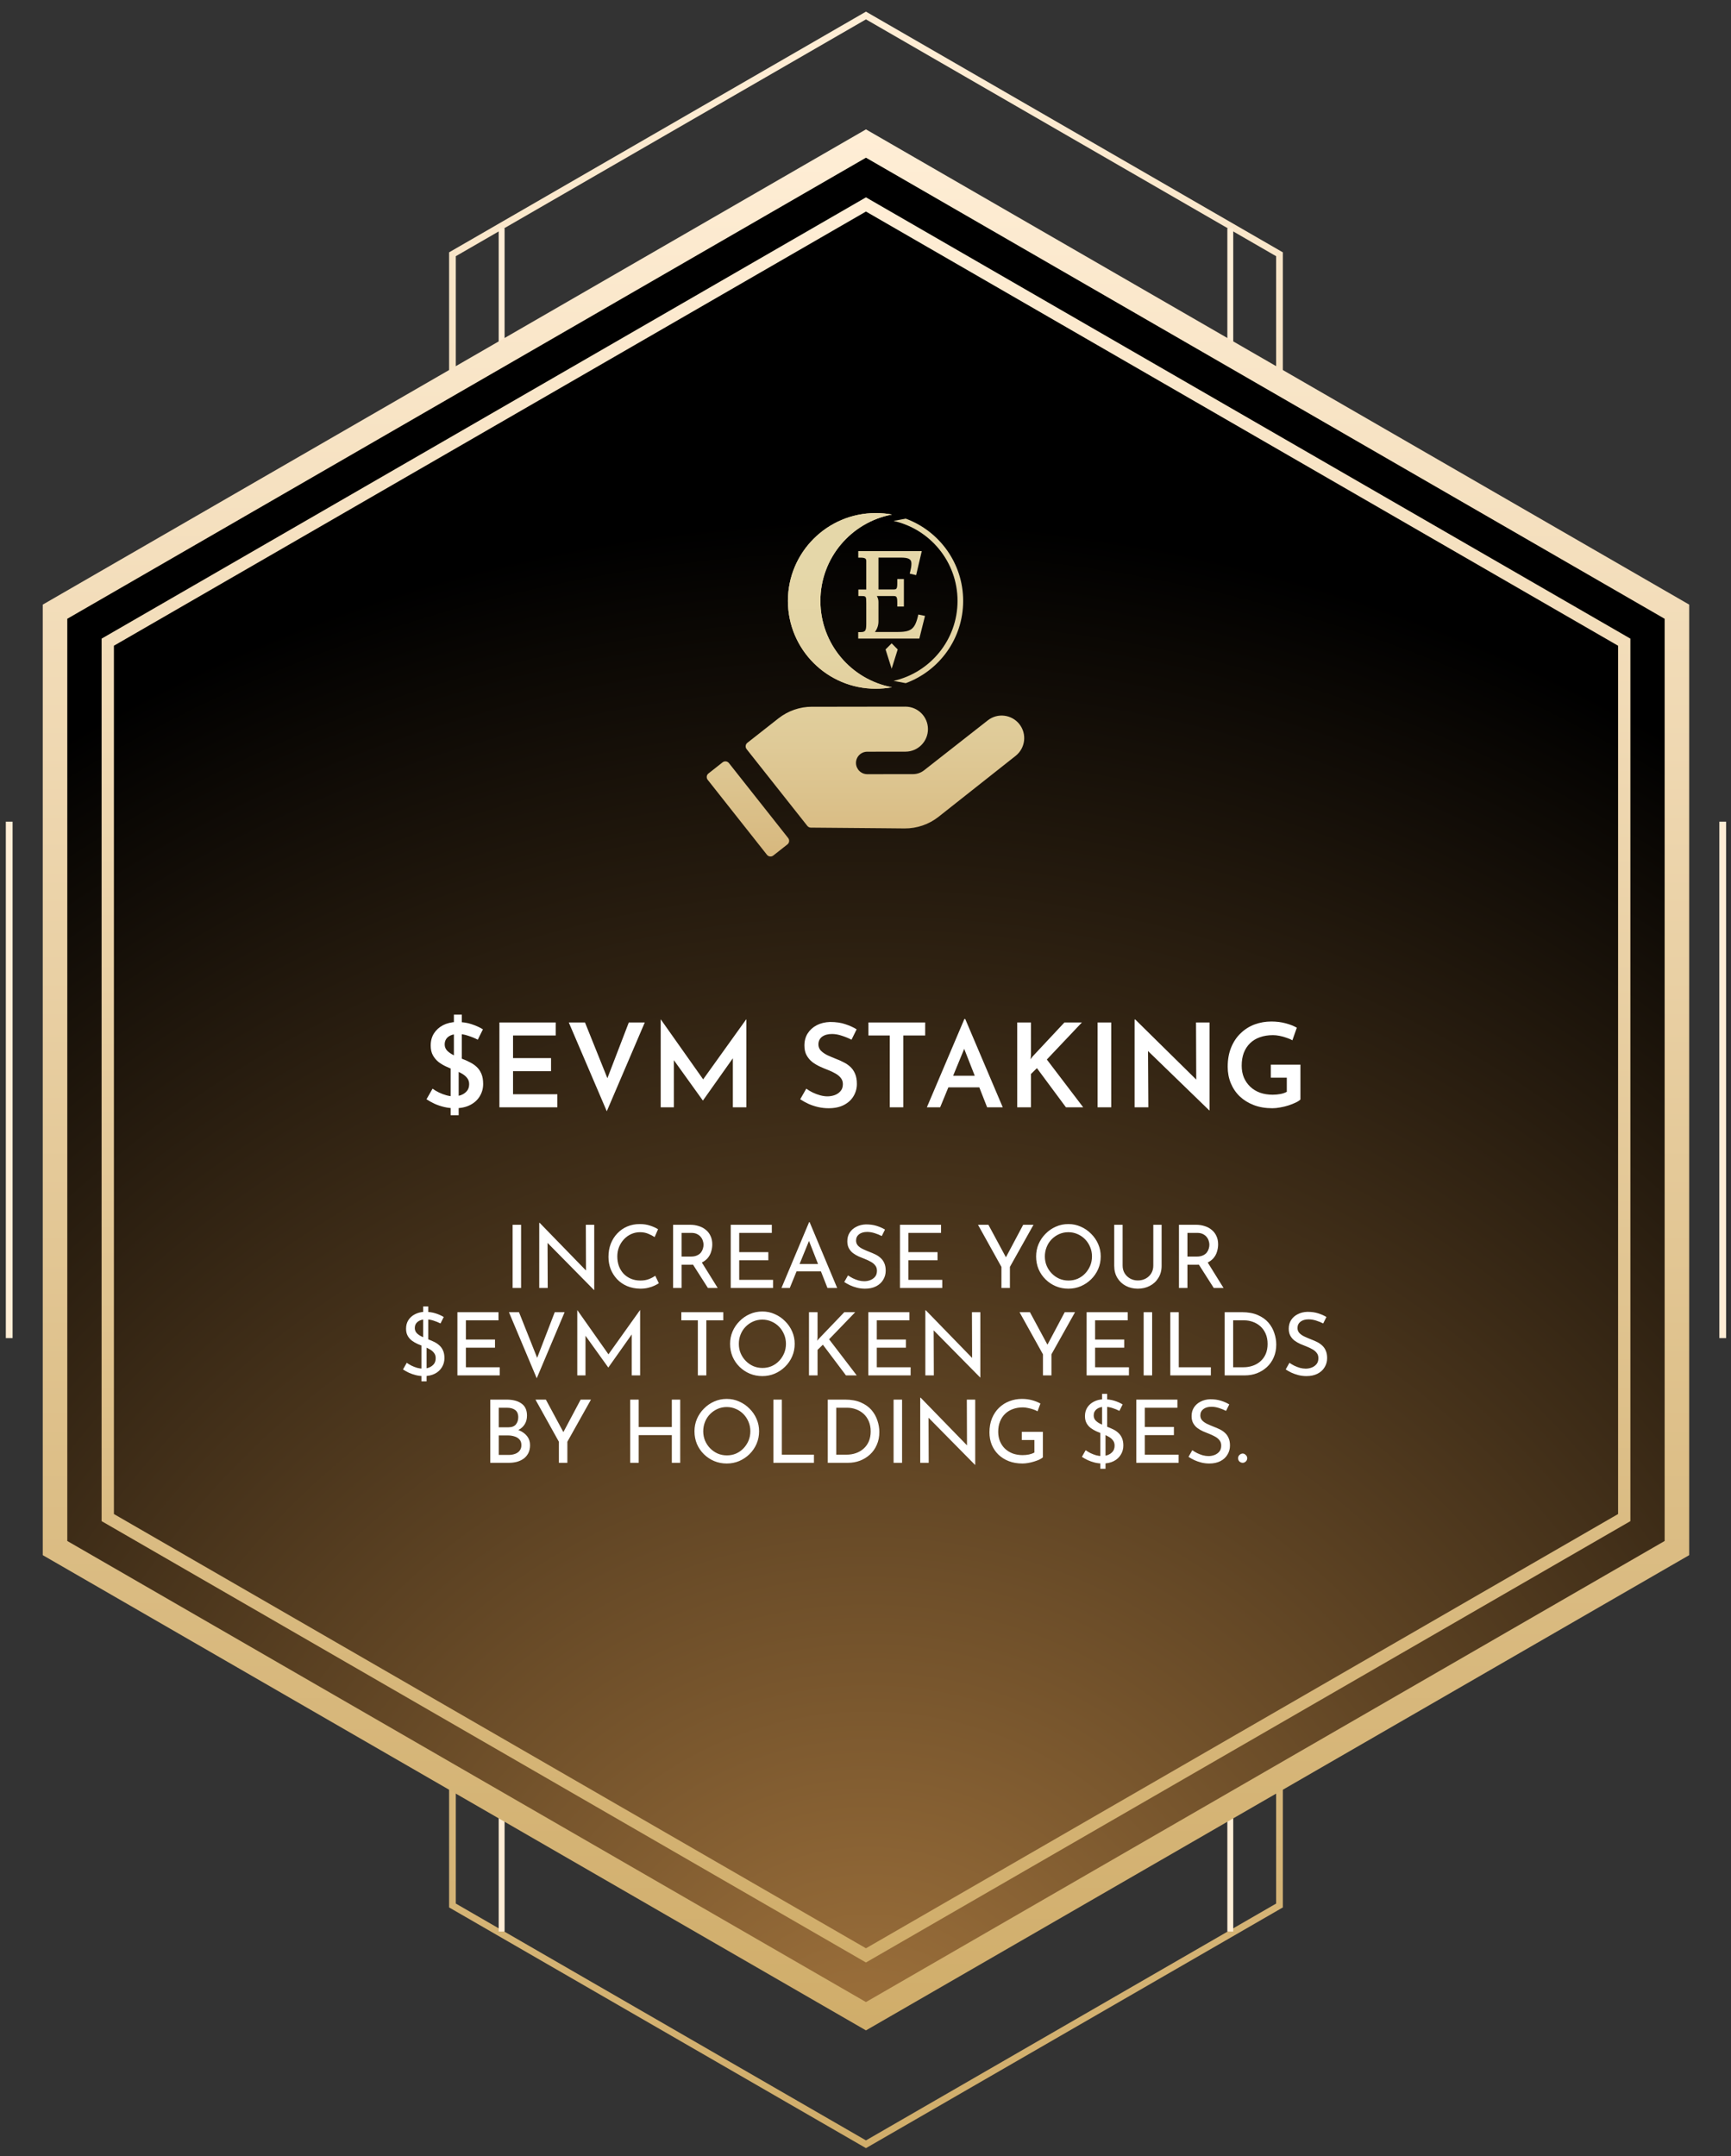 <svg width="297" height="370" viewBox="0 0 297 370" fill="none" xmlns="http://www.w3.org/2000/svg">
<rect x="0" y="0" width="297" height="370" fill="#333333" stroke="none"/>
<g clip-path="url(#clip0_385_19133)">
<path d="M219.53 326.96V43.63L148.58 2.66L77.63 43.63V326.96L148.58 367.93L219.53 326.96Z" stroke="url(#paint0_linear_385_19133)" stroke-width="1.15" stroke-miterlimit="10"/>
<path d="M211.09 331.43V39.16" stroke="url(#paint1_linear_385_19133)" stroke-width="1.01" stroke-miterlimit="10"/>
<path d="M86.07 39.16V331.43" stroke="url(#paint2_linear_385_19133)" stroke-width="1.01" stroke-miterlimit="10"/>
<path d="M287.72 265.63V104.96L148.58 24.63L9.44 104.96V265.63L148.58 345.96L287.72 265.63Z" fill="url(#paint3_radial_385_19133)" stroke="url(#paint4_linear_385_19133)" stroke-width="4.21" stroke-miterlimit="10"/>
<path d="M278.68 260.4V110.19L148.58 35.08L18.49 110.19V260.4L148.58 335.52L278.68 260.4Z" stroke="url(#paint5_linear_385_19133)" stroke-width="2.11" stroke-miterlimit="10"/>
<path d="M1.58 140.99V229.6" stroke="url(#paint6_linear_385_19133)" stroke-width="1.16" stroke-miterlimit="10"/>
<path d="M295.58 140.99V229.6" stroke="url(#paint7_linear_385_19133)" stroke-width="1.16" stroke-miterlimit="10"/>
<path d="M174.899 124.251C173.575 122.584 171.156 122.289 169.481 123.605L158.545 132.179C158.006 132.604 157.336 132.833 156.641 132.833L148.803 132.841C147.732 132.841 146.874 131.975 146.866 130.912C146.866 129.85 147.732 128.983 148.795 128.983L155.358 128.975C157.491 128.975 159.215 127.242 159.215 125.109C159.215 122.976 157.483 121.251 155.349 121.251L148.075 121.26L143.114 121.268H140.319H139.306C137.23 121.268 135.219 121.971 133.585 123.246L128.231 127.455C127.896 127.716 127.839 128.207 128.1 128.542L138.521 141.717C138.668 141.897 138.889 142.011 139.118 142.011L151.721 142.117L155.202 142.15C157.319 142.166 159.371 141.463 161.03 140.156L174.262 129.694C175.937 128.362 176.223 125.926 174.899 124.251Z" fill="url(#paint8_linear_385_19133)"/>
<path d="M125.068 130.937C124.806 130.602 124.316 130.544 123.981 130.806L121.553 132.718C121.218 132.98 121.161 133.47 121.423 133.805L131.59 146.67C131.852 147.005 132.342 147.062 132.677 146.801L135.104 144.888C135.44 144.627 135.497 144.136 135.235 143.801L125.068 130.937Z" fill="url(#paint9_linear_385_19133)"/>
<path d="M135.187 103.107C135.187 111.436 141.937 118.178 150.258 118.178C151.214 118.178 152.137 118.089 153.045 117.925C146.049 116.617 140.761 110.479 140.761 103.107C140.761 95.735 146.057 89.597 153.045 88.29C152.137 88.118 151.214 88.036 150.258 88.036C141.937 88.036 135.187 94.779 135.187 103.107Z" fill="url(#paint10_linear_385_19133)"/>
<path d="M151.941 111.436L152.988 114.746L154.026 111.436L152.988 110.39L151.941 111.436Z" fill="url(#paint11_linear_385_19133)"/>
<path d="M158.709 105.682L157.564 105.445L157.475 105.821C156.919 108.101 156.159 108.444 153.821 108.444H150.111C150.503 107.938 150.724 107.308 150.724 106.622V103.279C150.724 102.903 150.625 102.568 150.446 102.274H153.363C153.658 102.274 153.748 102.364 153.772 102.396C153.96 102.584 153.952 103.066 153.952 103.491V104.08H155.088V99.356H153.952V99.944C153.952 100.361 153.96 100.835 153.78 101.023C153.748 101.056 153.658 101.146 153.363 101.146H150.724V95.678H154.483C155.922 95.678 156.379 95.931 156.379 96.724C156.379 97.182 156.281 97.639 156.183 98.032L156.085 98.424L157.188 98.686L158.153 94.566H147.258V95.686H147.569C148.484 95.686 148.631 95.866 148.631 96.291V101.154H147.275V102.274H147.675C148.631 102.274 148.631 102.274 148.631 103.565V107.055C148.631 108.224 148.468 108.461 147.65 108.461H147.25V109.572H157.736L158.709 105.682Z" fill="url(#paint12_linear_385_19133)"/>
<path d="M135.187 103.107C135.187 111.436 141.937 118.178 150.258 118.178C151.214 118.178 152.137 118.089 153.045 117.925C146.049 116.617 140.761 110.479 140.761 103.107C140.761 95.735 146.057 89.597 153.045 88.29C152.137 88.118 151.214 88.036 150.258 88.036C141.937 88.036 135.187 94.779 135.187 103.107Z" fill="url(#paint13_linear_385_19133)"/>
<path d="M155.407 88.992L153.314 89.385C159.591 90.798 164.291 96.413 164.291 103.107C164.291 109.801 159.591 115.416 153.314 116.83L155.407 117.222C161.161 115.105 165.255 109.588 165.255 103.107C165.255 96.626 161.152 91.109 155.407 88.992Z" fill="url(#paint14_linear_385_19133)"/>
<path d="M77.318 191.36V182.64L77.878 181.88V174.1H79.238V182.26L78.698 183.24V191.36H77.318ZM81.978 178.4C81.458 178.133 80.905 177.907 80.318 177.72C79.731 177.52 79.171 177.42 78.638 177.42C77.918 177.42 77.345 177.58 76.918 177.9C76.505 178.22 76.298 178.66 76.298 179.22C76.298 179.62 76.438 179.973 76.718 180.28C77.011 180.573 77.385 180.833 77.838 181.06C78.305 181.273 78.791 181.48 79.298 181.68C79.738 181.84 80.171 182.033 80.598 182.26C81.038 182.473 81.431 182.74 81.778 183.06C82.125 183.38 82.398 183.78 82.598 184.26C82.798 184.727 82.898 185.307 82.898 186C82.898 186.76 82.705 187.46 82.318 188.1C81.945 188.727 81.398 189.227 80.678 189.6C79.958 189.973 79.085 190.16 78.058 190.16C77.445 190.16 76.845 190.093 76.258 189.96C75.685 189.827 75.138 189.647 74.618 189.42C74.098 189.18 73.618 188.913 73.178 188.62L74.218 186.8C74.538 187.04 74.905 187.26 75.318 187.46C75.731 187.66 76.158 187.82 76.598 187.94C77.038 188.06 77.451 188.12 77.838 188.12C78.251 188.12 78.658 188.053 79.058 187.92C79.471 187.773 79.811 187.547 80.078 187.24C80.358 186.933 80.498 186.527 80.498 186.02C80.498 185.607 80.378 185.253 80.138 184.96C79.911 184.667 79.605 184.413 79.218 184.2C78.831 183.973 78.411 183.773 77.958 183.6C77.505 183.427 77.045 183.233 76.578 183.02C76.111 182.807 75.671 182.547 75.258 182.24C74.858 181.92 74.531 181.533 74.278 181.08C74.025 180.627 73.898 180.067 73.898 179.4C73.898 178.6 74.085 177.907 74.458 177.32C74.831 176.733 75.345 176.267 75.998 175.92C76.665 175.573 77.431 175.387 78.298 175.36C79.325 175.36 80.198 175.487 80.918 175.74C81.651 175.98 82.298 176.273 82.858 176.62L81.978 178.4ZM85.686 175.44H95.346V177.68H88.025V181.56H94.546V183.8H88.025V187.76H95.626V190H85.686V175.44ZM100.37 175.44L104.95 186.84L103.61 186.58L107.89 175.44H110.63L104.11 190.68L97.59 175.44H100.37ZM113.361 190V174.92H113.381L121.221 186.02L120.221 185.8L128.021 174.92H128.061V190H125.741V180.18L125.901 181.36L120.621 188.82H120.581L115.221 181.36L115.621 180.28V190H113.361ZM146.099 178.4C145.579 178.133 145.026 177.907 144.439 177.72C143.852 177.52 143.292 177.42 142.759 177.42C142.039 177.42 141.466 177.58 141.039 177.9C140.626 178.22 140.419 178.66 140.419 179.22C140.419 179.62 140.559 179.973 140.839 180.28C141.132 180.573 141.506 180.833 141.959 181.06C142.426 181.273 142.912 181.48 143.419 181.68C143.859 181.84 144.292 182.033 144.719 182.26C145.159 182.473 145.552 182.74 145.899 183.06C146.246 183.38 146.519 183.78 146.719 184.26C146.919 184.727 147.019 185.307 147.019 186C147.019 186.76 146.826 187.46 146.439 188.1C146.066 188.727 145.519 189.227 144.799 189.6C144.079 189.973 143.206 190.16 142.179 190.16C141.566 190.16 140.966 190.093 140.379 189.96C139.806 189.827 139.259 189.647 138.739 189.42C138.219 189.18 137.739 188.913 137.299 188.62L138.339 186.8C138.659 187.04 139.026 187.26 139.439 187.46C139.852 187.66 140.279 187.82 140.719 187.94C141.159 188.06 141.572 188.12 141.959 188.12C142.372 188.12 142.779 188.053 143.179 187.92C143.592 187.773 143.932 187.547 144.199 187.24C144.479 186.933 144.619 186.527 144.619 186.02C144.619 185.607 144.499 185.253 144.259 184.96C144.032 184.667 143.726 184.413 143.339 184.2C142.952 183.973 142.532 183.773 142.079 183.6C141.626 183.427 141.166 183.233 140.699 183.02C140.232 182.807 139.792 182.547 139.379 182.24C138.979 181.92 138.652 181.533 138.399 181.08C138.146 180.627 138.019 180.067 138.019 179.4C138.019 178.6 138.206 177.907 138.579 177.32C138.952 176.733 139.466 176.267 140.119 175.92C140.786 175.573 141.552 175.387 142.419 175.36C143.446 175.36 144.319 175.487 145.039 175.74C145.772 175.98 146.419 176.273 146.979 176.62L146.099 178.4ZM149.001 175.44H158.741V177.68H154.981V190H152.661V177.68H149.001V175.44ZM159.029 190L165.469 174.84H165.609L172.049 190H169.369L164.849 178.48L166.509 177.36L161.309 190H159.029ZM163.069 184.58H168.049L168.849 186.58H162.369L163.069 184.58ZM176.893 181.02L176.833 181.76L177.153 181.3L182.633 175.44H185.633L179.613 181.8L185.853 190H182.893L177.913 183.28L176.893 184.28V190H174.533V175.44H176.893V181.02ZM188.322 175.44H190.662V190H188.322V175.44ZM207.47 190.52L196.29 179.68L196.97 179.96L197.03 190H194.67V174.94H194.79L205.79 185.78L205.25 185.62L205.21 175.44H207.53V190.52H207.47ZM223.125 188.66C222.938 188.847 222.658 189.027 222.285 189.2C221.925 189.373 221.518 189.533 221.065 189.68C220.612 189.827 220.145 189.94 219.665 190.02C219.185 190.113 218.732 190.16 218.305 190.16C217.132 190.16 216.072 189.98 215.125 189.62C214.192 189.26 213.392 188.767 212.725 188.14C212.058 187.5 211.545 186.747 211.185 185.88C210.825 185.013 210.645 184.073 210.645 183.06C210.645 181.793 210.845 180.68 211.245 179.72C211.645 178.747 212.192 177.933 212.885 177.28C213.578 176.613 214.372 176.113 215.265 175.78C216.172 175.447 217.125 175.28 218.125 175.28C219.005 175.28 219.818 175.38 220.565 175.58C221.325 175.78 221.972 176.033 222.505 176.34L221.745 178.5C221.492 178.353 221.165 178.213 220.765 178.08C220.365 177.933 219.958 177.82 219.545 177.74C219.132 177.66 218.758 177.62 218.425 177.62C217.585 177.62 216.832 177.74 216.165 177.98C215.512 178.207 214.952 178.547 214.485 179C214.018 179.453 213.658 180.007 213.405 180.66C213.165 181.3 213.045 182.033 213.045 182.86C213.045 183.607 213.172 184.287 213.425 184.9C213.692 185.513 214.058 186.04 214.525 186.48C214.992 186.92 215.552 187.26 216.205 187.5C216.858 187.727 217.578 187.84 218.365 187.84C218.818 187.84 219.258 187.8 219.685 187.72C220.112 187.64 220.478 187.513 220.785 187.34V184.92H218.045V182.68H223.125V188.66Z" fill="white"/>
<path d="M87.951 210.155H89.406V221H87.951V210.155ZM101.911 221.345L93.526 212.84L93.946 212.945L93.976 221H92.521V209.825H92.596L100.891 218.36L100.546 218.285L100.516 210.155H101.956V221.345H101.911ZM113.04 220.19C112.86 220.31 112.615 220.445 112.305 220.595C111.995 220.745 111.63 220.87 111.21 220.97C110.8 221.07 110.35 221.12 109.86 221.12C109.02 221.11 108.26 220.96 107.58 220.67C106.91 220.38 106.34 219.985 105.87 219.485C105.4 218.985 105.035 218.41 104.775 217.76C104.525 217.1 104.4 216.4 104.4 215.66C104.4 214.85 104.53 214.105 104.79 213.425C105.06 212.735 105.435 212.14 105.915 211.64C106.395 211.13 106.96 210.735 107.61 210.455C108.27 210.175 108.99 210.035 109.77 210.035C110.42 210.035 111.01 210.125 111.54 210.305C112.07 210.475 112.525 210.68 112.905 210.92L112.32 212.27C112.02 212.07 111.655 211.88 111.225 211.7C110.805 211.52 110.335 211.43 109.815 211.43C109.285 211.43 108.785 211.535 108.315 211.745C107.845 211.955 107.43 212.25 107.07 212.63C106.71 213.01 106.425 213.455 106.215 213.965C106.015 214.465 105.915 215.005 105.915 215.585C105.915 216.175 106.005 216.725 106.185 217.235C106.375 217.735 106.64 218.17 106.98 218.54C107.33 218.91 107.75 219.2 108.24 219.41C108.73 219.62 109.28 219.725 109.89 219.725C110.44 219.725 110.93 219.64 111.36 219.47C111.79 219.3 112.145 219.11 112.425 218.9L113.04 220.19ZM118.37 210.155C118.92 210.155 119.425 210.23 119.885 210.38C120.355 210.52 120.76 210.735 121.1 211.025C121.45 211.305 121.72 211.655 121.91 212.075C122.11 212.485 122.21 212.965 122.21 213.515C122.21 213.945 122.145 214.365 122.015 214.775C121.895 215.185 121.69 215.56 121.4 215.9C121.11 216.23 120.73 216.5 120.26 216.71C119.8 216.91 119.23 217.01 118.55 217.01H116.945V221H115.49V210.155H118.37ZM118.52 215.615C118.95 215.615 119.305 215.55 119.585 215.42C119.875 215.29 120.1 215.125 120.26 214.925C120.42 214.715 120.535 214.49 120.605 214.25C120.675 214.01 120.71 213.785 120.71 213.575C120.71 213.355 120.67 213.13 120.59 212.9C120.52 212.66 120.4 212.44 120.23 212.24C120.07 212.04 119.855 211.875 119.585 211.745C119.325 211.615 119.005 211.55 118.625 211.55H116.945V215.615H118.52ZM120.305 216.44L123.14 221H121.46L118.58 216.485L120.305 216.44ZM125.377 210.155H132.427V211.55H126.832V214.85H131.827V216.245H126.832V219.605H132.637V221H125.377V210.155ZM134.083 221L138.823 209.705H138.913L143.638 221H141.973L138.433 211.985L139.468 211.31L135.508 221H134.083ZM136.858 216.89H140.893L141.373 218.15H136.438L136.858 216.89ZM151.29 212.09C150.92 211.9 150.515 211.735 150.075 211.595C149.635 211.455 149.205 211.385 148.785 211.385C148.205 211.385 147.74 211.52 147.39 211.79C147.05 212.06 146.88 212.42 146.88 212.87C146.88 213.21 146.99 213.5 147.21 213.74C147.43 213.97 147.72 214.17 148.08 214.34C148.44 214.51 148.815 214.67 149.205 214.82C149.545 214.95 149.88 215.095 150.21 215.255C150.54 215.415 150.835 215.615 151.095 215.855C151.365 216.095 151.575 216.39 151.725 216.74C151.885 217.09 151.965 217.525 151.965 218.045C151.965 218.615 151.82 219.135 151.53 219.605C151.25 220.075 150.845 220.445 150.315 220.715C149.785 220.985 149.155 221.12 148.425 221.12C147.945 221.12 147.485 221.065 147.045 220.955C146.615 220.845 146.215 220.705 145.845 220.535C145.475 220.355 145.145 220.17 144.855 219.98L145.5 218.84C145.74 219.01 146.015 219.175 146.325 219.335C146.635 219.485 146.96 219.61 147.3 219.71C147.64 219.8 147.97 219.845 148.29 219.845C148.63 219.845 148.965 219.785 149.295 219.665C149.635 219.535 149.915 219.34 150.135 219.08C150.355 218.82 150.465 218.475 150.465 218.045C150.465 217.675 150.365 217.37 150.165 217.13C149.975 216.88 149.72 216.67 149.4 216.5C149.08 216.32 148.74 216.16 148.38 216.02C148.04 215.89 147.695 215.75 147.345 215.6C146.995 215.44 146.67 215.25 146.37 215.03C146.07 214.8 145.83 214.52 145.65 214.19C145.47 213.86 145.38 213.46 145.38 212.99C145.38 212.42 145.515 211.925 145.785 211.505C146.065 211.075 146.445 210.74 146.925 210.5C147.405 210.25 147.955 210.115 148.575 210.095C149.275 210.095 149.89 210.18 150.42 210.35C150.96 210.52 151.435 210.73 151.845 210.98L151.29 212.09ZM154.411 210.155H161.461V211.55H155.866V214.85H160.861V216.245H155.866V219.605H161.671V221H154.411V210.155ZM171.822 217.385L167.802 210.155H169.587L172.812 216.14L172.362 216.17L175.557 210.155H177.327L173.277 217.385V221H171.822V217.385ZM177.774 215.585C177.774 214.835 177.914 214.13 178.194 213.47C178.484 212.8 178.884 212.21 179.394 211.7C179.904 211.18 180.489 210.775 181.149 210.485C181.819 210.185 182.539 210.035 183.309 210.035C184.069 210.035 184.779 210.185 185.439 210.485C186.109 210.775 186.699 211.18 187.209 211.7C187.729 212.21 188.134 212.8 188.424 213.47C188.714 214.13 188.859 214.835 188.859 215.585C188.859 216.355 188.714 217.075 188.424 217.745C188.134 218.415 187.729 219.005 187.209 219.515C186.699 220.015 186.109 220.41 185.439 220.7C184.779 220.98 184.069 221.12 183.309 221.12C182.539 221.12 181.819 220.98 181.149 220.7C180.489 220.42 179.904 220.03 179.394 219.53C178.884 219.03 178.484 218.445 178.194 217.775C177.914 217.105 177.774 216.375 177.774 215.585ZM179.274 215.6C179.274 216.17 179.379 216.705 179.589 217.205C179.799 217.695 180.089 218.13 180.459 218.51C180.829 218.89 181.259 219.19 181.749 219.41C182.239 219.62 182.769 219.725 183.339 219.725C183.899 219.725 184.424 219.62 184.914 219.41C185.404 219.19 185.829 218.89 186.189 218.51C186.549 218.13 186.834 217.695 187.044 217.205C187.254 216.705 187.359 216.165 187.359 215.585C187.359 215.015 187.254 214.48 187.044 213.98C186.834 213.47 186.544 213.025 186.174 212.645C185.804 212.265 185.374 211.97 184.884 211.76C184.394 211.54 183.869 211.43 183.309 211.43C182.739 211.43 182.209 211.54 181.719 211.76C181.229 211.98 180.799 212.28 180.429 212.66C180.059 213.04 179.774 213.485 179.574 213.995C179.374 214.495 179.274 215.03 179.274 215.6ZM192.615 217.16C192.615 217.65 192.73 218.09 192.96 218.48C193.2 218.86 193.515 219.16 193.905 219.38C194.295 219.6 194.735 219.71 195.225 219.71C195.735 219.71 196.19 219.6 196.59 219.38C196.99 219.16 197.305 218.86 197.535 218.48C197.765 218.09 197.88 217.65 197.88 217.16V210.155H199.305V217.205C199.305 217.995 199.12 218.685 198.75 219.275C198.39 219.865 197.9 220.32 197.28 220.64C196.67 220.96 195.985 221.12 195.225 221.12C194.465 221.12 193.78 220.96 193.17 220.64C192.56 220.32 192.075 219.865 191.715 219.275C191.355 218.685 191.175 217.995 191.175 217.205V210.155H192.615V217.16ZM205.162 210.155C205.712 210.155 206.217 210.23 206.677 210.38C207.147 210.52 207.552 210.735 207.892 211.025C208.242 211.305 208.512 211.655 208.702 212.075C208.902 212.485 209.002 212.965 209.002 213.515C209.002 213.945 208.937 214.365 208.807 214.775C208.687 215.185 208.482 215.56 208.192 215.9C207.902 216.23 207.522 216.5 207.052 216.71C206.592 216.91 206.022 217.01 205.342 217.01H203.737V221H202.282V210.155H205.162ZM205.312 215.615C205.742 215.615 206.097 215.55 206.377 215.42C206.667 215.29 206.892 215.125 207.052 214.925C207.212 214.715 207.327 214.49 207.397 214.25C207.467 214.01 207.502 213.785 207.502 213.575C207.502 213.355 207.462 213.13 207.382 212.9C207.312 212.66 207.192 212.44 207.022 212.24C206.862 212.04 206.647 211.875 206.377 211.745C206.117 211.615 205.797 211.55 205.417 211.55H203.737V215.615H205.312ZM207.097 216.44L209.932 221H208.252L205.372 216.485L207.097 216.44ZM72.31 237.02V230.45L72.61 229.97V224.165H73.48V230.165L73.195 230.795V237.02H72.31ZM75.58 227.09C75.21 226.9 74.805 226.735 74.365 226.595C73.925 226.455 73.495 226.385 73.075 226.385C72.495 226.385 72.03 226.52 71.68 226.79C71.34 227.06 71.17 227.42 71.17 227.87C71.17 228.21 71.28 228.5 71.5 228.74C71.72 228.97 72.01 229.17 72.37 229.34C72.73 229.51 73.105 229.67 73.495 229.82C73.835 229.95 74.17 230.095 74.5 230.255C74.83 230.415 75.125 230.615 75.385 230.855C75.655 231.095 75.865 231.39 76.015 231.74C76.175 232.09 76.255 232.525 76.255 233.045C76.255 233.615 76.11 234.135 75.82 234.605C75.54 235.075 75.135 235.445 74.605 235.715C74.075 235.985 73.445 236.12 72.715 236.12C72.235 236.12 71.775 236.065 71.335 235.955C70.905 235.845 70.505 235.705 70.135 235.535C69.765 235.355 69.435 235.17 69.145 234.98L69.79 233.84C70.03 234.01 70.305 234.175 70.615 234.335C70.925 234.485 71.25 234.61 71.59 234.71C71.93 234.8 72.26 234.845 72.58 234.845C72.92 234.845 73.255 234.785 73.585 234.665C73.925 234.535 74.205 234.34 74.425 234.08C74.645 233.82 74.755 233.475 74.755 233.045C74.755 232.675 74.655 232.37 74.455 232.13C74.265 231.88 74.01 231.67 73.69 231.5C73.37 231.32 73.03 231.16 72.67 231.02C72.33 230.89 71.985 230.75 71.635 230.6C71.285 230.44 70.96 230.25 70.66 230.03C70.36 229.8 70.12 229.52 69.94 229.19C69.76 228.86 69.67 228.46 69.67 227.99C69.67 227.42 69.805 226.925 70.075 226.505C70.355 226.075 70.735 225.74 71.215 225.5C71.695 225.25 72.245 225.115 72.865 225.095C73.565 225.095 74.18 225.18 74.71 225.35C75.25 225.52 75.725 225.73 76.135 225.98L75.58 227.09ZM78.48 225.155H85.53V226.55H79.935V229.85H84.93V231.245H79.935V234.605H85.74V236H78.48V225.155ZM89.046 225.155L92.616 234.125L91.791 233.96L95.181 225.155H96.876L92.091 236.495L87.321 225.155H89.046ZM99.047 236V224.81H99.062L104.747 232.88L104.132 232.76L109.802 224.81H109.832V236H108.392V228.11L108.482 228.845L104.387 234.635H104.357L100.202 228.845L100.457 228.17V236H99.047ZM116.899 225.155H124.099V226.55H121.189V236H119.734V226.55H116.899V225.155ZM125.266 230.585C125.266 229.835 125.406 229.13 125.686 228.47C125.976 227.8 126.376 227.21 126.886 226.7C127.396 226.18 127.981 225.775 128.641 225.485C129.311 225.185 130.031 225.035 130.801 225.035C131.561 225.035 132.271 225.185 132.931 225.485C133.601 225.775 134.191 226.18 134.701 226.7C135.221 227.21 135.626 227.8 135.916 228.47C136.206 229.13 136.351 229.835 136.351 230.585C136.351 231.355 136.206 232.075 135.916 232.745C135.626 233.415 135.221 234.005 134.701 234.515C134.191 235.015 133.601 235.41 132.931 235.7C132.271 235.98 131.561 236.12 130.801 236.12C130.031 236.12 129.311 235.98 128.641 235.7C127.981 235.42 127.396 235.03 126.886 234.53C126.376 234.03 125.976 233.445 125.686 232.775C125.406 232.105 125.266 231.375 125.266 230.585ZM126.766 230.6C126.766 231.17 126.871 231.705 127.081 232.205C127.291 232.695 127.581 233.13 127.951 233.51C128.321 233.89 128.751 234.19 129.241 234.41C129.731 234.62 130.261 234.725 130.831 234.725C131.391 234.725 131.916 234.62 132.406 234.41C132.896 234.19 133.321 233.89 133.681 233.51C134.041 233.13 134.326 232.695 134.536 232.205C134.746 231.705 134.851 231.165 134.851 230.585C134.851 230.015 134.746 229.48 134.536 228.98C134.326 228.47 134.036 228.025 133.666 227.645C133.296 227.265 132.866 226.97 132.376 226.76C131.886 226.54 131.361 226.43 130.801 226.43C130.231 226.43 129.701 226.54 129.211 226.76C128.721 226.98 128.291 227.28 127.921 227.66C127.551 228.04 127.266 228.485 127.066 228.995C126.866 229.495 126.766 230.03 126.766 230.6ZM140.273 229.52L140.228 230.06L140.423 229.79L144.863 225.155H146.738L142.253 229.805L146.993 236H145.148L141.188 230.735L140.273 231.62V236H138.803V225.155H140.273V229.52ZM148.983 225.155H156.033V226.55H150.438V229.85H155.433V231.245H150.438V234.605H156.243V236H148.983V225.155ZM168.158 236.345L159.773 227.84L160.193 227.945L160.223 236H158.768V224.825H158.843L167.138 233.36L166.793 233.285L166.763 225.155H168.203V236.345H168.158ZM178.948 232.385L174.928 225.155H176.713L179.938 231.14L179.488 231.17L182.683 225.155H184.453L180.403 232.385V236H178.948V232.385ZM186.439 225.155H193.489V226.55H187.894V229.85H192.889V231.245H187.894V234.605H193.699V236H186.439V225.155ZM196.225 225.155H197.68V236H196.225V225.155ZM200.795 225.155H202.25V234.605H207.755V236H200.795V225.155ZM210.126 236V225.155H213.081C214.151 225.155 215.061 225.32 215.811 225.65C216.571 225.98 217.181 226.415 217.641 226.955C218.101 227.495 218.436 228.095 218.646 228.755C218.866 229.405 218.976 230.055 218.976 230.705C218.976 231.525 218.831 232.26 218.541 232.91C218.261 233.56 217.871 234.115 217.371 234.575C216.871 235.035 216.296 235.39 215.646 235.64C215.006 235.88 214.326 236 213.606 236H210.126ZM211.581 234.605H213.321C213.921 234.605 214.471 234.515 214.971 234.335C215.481 234.155 215.921 233.895 216.291 233.555C216.671 233.215 216.966 232.8 217.176 232.31C217.386 231.81 217.491 231.245 217.491 230.615C217.491 229.945 217.381 229.36 217.161 228.86C216.941 228.35 216.641 227.925 216.261 227.585C215.881 227.245 215.451 226.99 214.971 226.82C214.491 226.64 213.986 226.55 213.456 226.55H211.581V234.605ZM227.03 227.09C226.66 226.9 226.255 226.735 225.815 226.595C225.375 226.455 224.945 226.385 224.525 226.385C223.945 226.385 223.48 226.52 223.13 226.79C222.79 227.06 222.62 227.42 222.62 227.87C222.62 228.21 222.73 228.5 222.95 228.74C223.17 228.97 223.46 229.17 223.82 229.34C224.18 229.51 224.555 229.67 224.945 229.82C225.285 229.95 225.62 230.095 225.95 230.255C226.28 230.415 226.575 230.615 226.835 230.855C227.105 231.095 227.315 231.39 227.465 231.74C227.625 232.09 227.705 232.525 227.705 233.045C227.705 233.615 227.56 234.135 227.27 234.605C226.99 235.075 226.585 235.445 226.055 235.715C225.525 235.985 224.895 236.12 224.165 236.12C223.685 236.12 223.225 236.065 222.785 235.955C222.355 235.845 221.955 235.705 221.585 235.535C221.215 235.355 220.885 235.17 220.595 234.98L221.24 233.84C221.48 234.01 221.755 234.175 222.065 234.335C222.375 234.485 222.7 234.61 223.04 234.71C223.38 234.8 223.71 234.845 224.03 234.845C224.37 234.845 224.705 234.785 225.035 234.665C225.375 234.535 225.655 234.34 225.875 234.08C226.095 233.82 226.205 233.475 226.205 233.045C226.205 232.675 226.105 232.37 225.905 232.13C225.715 231.88 225.46 231.67 225.14 231.5C224.82 231.32 224.48 231.16 224.12 231.02C223.78 230.89 223.435 230.75 223.085 230.6C222.735 230.44 222.41 230.25 222.11 230.03C221.81 229.8 221.57 229.52 221.39 229.19C221.21 228.86 221.12 228.46 221.12 227.99C221.12 227.42 221.255 226.925 221.525 226.505C221.805 226.075 222.185 225.74 222.665 225.5C223.145 225.25 223.695 225.115 224.315 225.095C225.015 225.095 225.63 225.18 226.16 225.35C226.7 225.52 227.175 225.73 227.585 225.98L227.03 227.09ZM86.91 240.155C88 240.155 88.855 240.38 89.475 240.83C90.105 241.27 90.42 241.96 90.42 242.9C90.42 243.47 90.29 243.965 90.03 244.385C89.77 244.805 89.405 245.135 88.935 245.375C88.475 245.615 87.93 245.75 87.3 245.78L87.09 245.03C87.82 245.05 88.475 245.18 89.055 245.42C89.635 245.66 90.095 245.995 90.435 246.425C90.775 246.855 90.945 247.365 90.945 247.955C90.945 248.495 90.845 248.96 90.645 249.35C90.445 249.73 90.175 250.045 89.835 250.295C89.495 250.535 89.11 250.715 88.68 250.835C88.25 250.945 87.805 251 87.345 251H84.12V240.155H86.91ZM87.21 244.91C87.81 244.91 88.245 244.745 88.515 244.415C88.785 244.075 88.92 243.665 88.92 243.185C88.92 242.615 88.745 242.2 88.395 241.94C88.045 241.68 87.575 241.55 86.985 241.55H85.575V244.91H87.21ZM87.27 249.65C87.67 249.65 88.035 249.59 88.365 249.47C88.705 249.35 88.97 249.165 89.16 248.915C89.36 248.665 89.46 248.35 89.46 247.97C89.46 247.55 89.345 247.22 89.115 246.98C88.895 246.74 88.61 246.57 88.26 246.47C87.91 246.36 87.55 246.305 87.18 246.305H85.575V249.65H87.27ZM95.892 247.385L91.872 240.155H93.657L96.882 246.14L96.432 246.17L99.627 240.155H101.397L97.347 247.385V251H95.892V247.385ZM116.709 240.155V251H115.269V246.245H109.584V251H108.129V240.155H109.584V244.865H115.269V240.155H116.709ZM119.158 245.585C119.158 244.835 119.298 244.13 119.578 243.47C119.868 242.8 120.268 242.21 120.778 241.7C121.288 241.18 121.873 240.775 122.533 240.485C123.203 240.185 123.923 240.035 124.693 240.035C125.453 240.035 126.163 240.185 126.823 240.485C127.493 240.775 128.083 241.18 128.593 241.7C129.113 242.21 129.518 242.8 129.808 243.47C130.098 244.13 130.243 244.835 130.243 245.585C130.243 246.355 130.098 247.075 129.808 247.745C129.518 248.415 129.113 249.005 128.593 249.515C128.083 250.015 127.493 250.41 126.823 250.7C126.163 250.98 125.453 251.12 124.693 251.12C123.923 251.12 123.203 250.98 122.533 250.7C121.873 250.42 121.288 250.03 120.778 249.53C120.268 249.03 119.868 248.445 119.578 247.775C119.298 247.105 119.158 246.375 119.158 245.585ZM120.658 245.6C120.658 246.17 120.763 246.705 120.973 247.205C121.183 247.695 121.473 248.13 121.843 248.51C122.213 248.89 122.643 249.19 123.133 249.41C123.623 249.62 124.153 249.725 124.723 249.725C125.283 249.725 125.808 249.62 126.298 249.41C126.788 249.19 127.213 248.89 127.573 248.51C127.933 248.13 128.218 247.695 128.428 247.205C128.638 246.705 128.743 246.165 128.743 245.585C128.743 245.015 128.638 244.48 128.428 243.98C128.218 243.47 127.928 243.025 127.558 242.645C127.188 242.265 126.758 241.97 126.268 241.76C125.778 241.54 125.253 241.43 124.693 241.43C124.123 241.43 123.593 241.54 123.103 241.76C122.613 241.98 122.183 242.28 121.813 242.66C121.443 243.04 121.158 243.485 120.958 243.995C120.758 244.495 120.658 245.03 120.658 245.6ZM132.694 240.155H134.149V249.605H139.654V251H132.694V240.155ZM142.025 251V240.155H144.98C146.05 240.155 146.96 240.32 147.71 240.65C148.47 240.98 149.08 241.415 149.54 241.955C150 242.495 150.335 243.095 150.545 243.755C150.765 244.405 150.875 245.055 150.875 245.705C150.875 246.525 150.73 247.26 150.44 247.91C150.16 248.56 149.77 249.115 149.27 249.575C148.77 250.035 148.195 250.39 147.545 250.64C146.905 250.88 146.225 251 145.505 251H142.025ZM143.48 249.605H145.22C145.82 249.605 146.37 249.515 146.87 249.335C147.38 249.155 147.82 248.895 148.19 248.555C148.57 248.215 148.865 247.8 149.075 247.31C149.285 246.81 149.39 246.245 149.39 245.615C149.39 244.945 149.28 244.36 149.06 243.86C148.84 243.35 148.54 242.925 148.16 242.585C147.78 242.245 147.35 241.99 146.87 241.82C146.39 241.64 145.885 241.55 145.355 241.55H143.48V249.605ZM153.319 240.155H154.774V251H153.319V240.155ZM167.28 251.345L158.895 242.84L159.315 242.945L159.345 251H157.89V239.825H157.965L166.26 248.36L165.915 248.285L165.885 240.155H167.325V251.345H167.28ZM178.933 250.07C178.783 250.2 178.573 250.33 178.303 250.46C178.033 250.58 177.733 250.69 177.403 250.79C177.083 250.89 176.748 250.97 176.398 251.03C176.058 251.09 175.738 251.12 175.438 251.12C174.568 251.12 173.783 250.985 173.083 250.715C172.393 250.445 171.798 250.07 171.298 249.59C170.808 249.11 170.428 248.545 170.158 247.895C169.898 247.245 169.768 246.54 169.768 245.78C169.768 244.88 169.913 244.075 170.203 243.365C170.503 242.645 170.908 242.04 171.418 241.55C171.938 241.05 172.533 240.675 173.203 240.425C173.873 240.165 174.583 240.035 175.333 240.035C175.963 240.035 176.548 240.11 177.088 240.26C177.628 240.41 178.103 240.6 178.513 240.83L178.018 242.165C177.818 242.045 177.568 241.935 177.268 241.835C176.978 241.735 176.678 241.655 176.368 241.595C176.058 241.525 175.768 241.49 175.498 241.49C174.858 241.49 174.278 241.59 173.758 241.79C173.238 241.98 172.793 242.26 172.423 242.63C172.053 242.99 171.768 243.43 171.568 243.95C171.368 244.46 171.268 245.035 171.268 245.675C171.268 246.265 171.368 246.805 171.568 247.295C171.768 247.785 172.053 248.21 172.423 248.57C172.793 248.92 173.233 249.195 173.743 249.395C174.263 249.585 174.833 249.68 175.453 249.68C175.823 249.68 176.188 249.645 176.548 249.575C176.908 249.495 177.218 249.385 177.478 249.245V247.085H175.318V245.69H178.933V250.07ZM188.794 252.02V245.45L189.094 244.97V239.165H189.964V245.165L189.679 245.795V252.02H188.794ZM192.064 242.09C191.694 241.9 191.289 241.735 190.849 241.595C190.409 241.455 189.979 241.385 189.559 241.385C188.979 241.385 188.514 241.52 188.164 241.79C187.824 242.06 187.654 242.42 187.654 242.87C187.654 243.21 187.764 243.5 187.984 243.74C188.204 243.97 188.494 244.17 188.854 244.34C189.214 244.51 189.589 244.67 189.979 244.82C190.319 244.95 190.654 245.095 190.984 245.255C191.314 245.415 191.609 245.615 191.869 245.855C192.139 246.095 192.349 246.39 192.499 246.74C192.659 247.09 192.739 247.525 192.739 248.045C192.739 248.615 192.594 249.135 192.304 249.605C192.024 250.075 191.619 250.445 191.089 250.715C190.559 250.985 189.929 251.12 189.199 251.12C188.719 251.12 188.259 251.065 187.819 250.955C187.389 250.845 186.989 250.705 186.619 250.535C186.249 250.355 185.919 250.17 185.629 249.98L186.274 248.84C186.514 249.01 186.789 249.175 187.099 249.335C187.409 249.485 187.734 249.61 188.074 249.71C188.414 249.8 188.744 249.845 189.064 249.845C189.404 249.845 189.739 249.785 190.069 249.665C190.409 249.535 190.689 249.34 190.909 249.08C191.129 248.82 191.239 248.475 191.239 248.045C191.239 247.675 191.139 247.37 190.939 247.13C190.749 246.88 190.494 246.67 190.174 246.5C189.854 246.32 189.514 246.16 189.154 246.02C188.814 245.89 188.469 245.75 188.119 245.6C187.769 245.44 187.444 245.25 187.144 245.03C186.844 244.8 186.604 244.52 186.424 244.19C186.244 243.86 186.154 243.46 186.154 242.99C186.154 242.42 186.289 241.925 186.559 241.505C186.839 241.075 187.219 240.74 187.699 240.5C188.179 240.25 188.729 240.115 189.349 240.095C190.049 240.095 190.664 240.18 191.194 240.35C191.734 240.52 192.209 240.73 192.619 240.98L192.064 242.09ZM194.965 240.155H202.015V241.55H196.42V244.85H201.415V246.245H196.42V249.605H202.225V251H194.965V240.155ZM210.36 242.09C209.99 241.9 209.585 241.735 209.145 241.595C208.705 241.455 208.275 241.385 207.855 241.385C207.275 241.385 206.81 241.52 206.46 241.79C206.12 242.06 205.95 242.42 205.95 242.87C205.95 243.21 206.06 243.5 206.28 243.74C206.5 243.97 206.79 244.17 207.15 244.34C207.51 244.51 207.885 244.67 208.275 244.82C208.615 244.95 208.95 245.095 209.28 245.255C209.61 245.415 209.905 245.615 210.165 245.855C210.435 246.095 210.645 246.39 210.795 246.74C210.955 247.09 211.035 247.525 211.035 248.045C211.035 248.615 210.89 249.135 210.6 249.605C210.32 250.075 209.915 250.445 209.385 250.715C208.855 250.985 208.225 251.12 207.495 251.12C207.015 251.12 206.555 251.065 206.115 250.955C205.685 250.845 205.285 250.705 204.915 250.535C204.545 250.355 204.215 250.17 203.925 249.98L204.57 248.84C204.81 249.01 205.085 249.175 205.395 249.335C205.705 249.485 206.03 249.61 206.37 249.71C206.71 249.8 207.04 249.845 207.36 249.845C207.7 249.845 208.035 249.785 208.365 249.665C208.705 249.535 208.985 249.34 209.205 249.08C209.425 248.82 209.535 248.475 209.535 248.045C209.535 247.675 209.435 247.37 209.235 247.13C209.045 246.88 208.79 246.67 208.47 246.5C208.15 246.32 207.81 246.16 207.45 246.02C207.11 245.89 206.765 245.75 206.415 245.6C206.065 245.44 205.74 245.25 205.44 245.03C205.14 244.8 204.9 244.52 204.72 244.19C204.54 243.86 204.45 243.46 204.45 242.99C204.45 242.42 204.585 241.925 204.855 241.505C205.135 241.075 205.515 240.74 205.995 240.5C206.475 240.25 207.025 240.115 207.645 240.095C208.345 240.095 208.96 240.18 209.49 240.35C210.03 240.52 210.505 240.73 210.915 240.98L210.36 242.09ZM212.43 250.205C212.43 249.985 212.51 249.8 212.67 249.65C212.84 249.49 213.025 249.41 213.225 249.41C213.405 249.41 213.575 249.49 213.735 249.65C213.905 249.8 213.99 249.985 213.99 250.205C213.99 250.445 213.905 250.64 213.735 250.79C213.575 250.93 213.405 251 213.225 251C213.025 251 212.84 250.93 212.67 250.79C212.51 250.64 212.43 250.445 212.43 250.205Z" fill="white"/>
</g>
<defs>
<linearGradient id="paint0_linear_385_19133" x1="148.58" y1="2" x2="148.58" y2="368.59" gradientUnits="userSpaceOnUse">
<stop stop-color="#FFEED6"/>
<stop offset="0.65" stop-color="#DFC28D"/>
<stop offset="1" stop-color="#D0AD6A"/>
</linearGradient>
<linearGradient id="paint1_linear_385_19133" x1="-nan" y1="-nan" x2="-nan" y2="-nan" gradientUnits="userSpaceOnUse">
<stop stop-color="#FFEED6"/>
<stop offset="0.65" stop-color="#DFC28D"/>
<stop offset="1" stop-color="#D0AD6A"/>
</linearGradient>
<linearGradient id="paint2_linear_385_19133" x1="-nan" y1="-nan" x2="-nan" y2="-nan" gradientUnits="userSpaceOnUse">
<stop stop-color="#FFEED6"/>
<stop offset="0.65" stop-color="#DFC28D"/>
<stop offset="1" stop-color="#D0AD6A"/>
</linearGradient>
<radialGradient id="paint3_radial_385_19133" cx="0" cy="0" r="1" gradientUnits="userSpaceOnUse" gradientTransform="translate(148.98 359.5) scale(271.7 271.7)">
<stop stop-color="#A2743D"/>
<stop offset="1"/>
</radialGradient>
<linearGradient id="paint4_linear_385_19133" x1="148.58" y1="22.2" x2="148.58" y2="348.39" gradientUnits="userSpaceOnUse">
<stop stop-color="#FFEED6"/>
<stop offset="0.65" stop-color="#DFC28D"/>
<stop offset="1" stop-color="#D0AD6A"/>
</linearGradient>
<linearGradient id="paint5_linear_385_19133" x1="148.58" y1="33.86" x2="148.58" y2="336.73" gradientUnits="userSpaceOnUse">
<stop stop-color="#FFEED6"/>
<stop offset="0.65" stop-color="#DFC28D"/>
<stop offset="1" stop-color="#D0AD6A"/>
</linearGradient>
<linearGradient id="paint6_linear_385_19133" x1="-nan" y1="-nan" x2="-nan" y2="-nan" gradientUnits="userSpaceOnUse">
<stop stop-color="#FFEED6"/>
<stop offset="0.65" stop-color="#DFC28D"/>
<stop offset="1" stop-color="#D0AD6A"/>
</linearGradient>
<linearGradient id="paint7_linear_385_19133" x1="-nan" y1="-nan" x2="-nan" y2="-nan" gradientUnits="userSpaceOnUse">
<stop stop-color="#FFEED6"/>
<stop offset="0.65" stop-color="#DFC28D"/>
<stop offset="1" stop-color="#D0AD6A"/>
</linearGradient>
<linearGradient id="paint8_linear_385_19133" x1="151.834" y1="163.66" x2="151.834" y2="77.446" gradientUnits="userSpaceOnUse">
<stop stop-color="#CDA25F"/>
<stop offset="0.015" stop-color="#CEA462"/>
<stop offset="0.217" stop-color="#D8BA81"/>
<stop offset="0.413" stop-color="#DFCA97"/>
<stop offset="0.601" stop-color="#E4D4A4"/>
<stop offset="0.768" stop-color="#E5D7A9"/>
</linearGradient>
<linearGradient id="paint9_linear_385_19133" x1="128.336" y1="163.569" x2="128.336" y2="76.787" gradientUnits="userSpaceOnUse">
<stop stop-color="#CDA25F"/>
<stop offset="0.015" stop-color="#CEA462"/>
<stop offset="0.217" stop-color="#D8BA81"/>
<stop offset="0.413" stop-color="#DFCA97"/>
<stop offset="0.601" stop-color="#E4D4A4"/>
<stop offset="0.768" stop-color="#E5D7A9"/>
</linearGradient>
<linearGradient id="paint10_linear_385_19133" x1="144.119" y1="163.672" x2="144.119" y2="77.323" gradientUnits="userSpaceOnUse">
<stop stop-color="#CDA25F"/>
<stop offset="0.015" stop-color="#CEA462"/>
<stop offset="0.217" stop-color="#D8BA81"/>
<stop offset="0.413" stop-color="#DFCA97"/>
<stop offset="0.601" stop-color="#E4D4A4"/>
<stop offset="0.768" stop-color="#E5D7A9"/>
</linearGradient>
<linearGradient id="paint11_linear_385_19133" x1="152.984" y1="163.704" x2="152.984" y2="77.35" gradientUnits="userSpaceOnUse">
<stop stop-color="#CDA25F"/>
<stop offset="0.015" stop-color="#CEA462"/>
<stop offset="0.217" stop-color="#D8BA81"/>
<stop offset="0.413" stop-color="#DFCA97"/>
<stop offset="0.601" stop-color="#E4D4A4"/>
<stop offset="0.768" stop-color="#E5D7A9"/>
</linearGradient>
<linearGradient id="paint12_linear_385_19133" x1="152.984" y1="163.238" x2="152.984" y2="77.533" gradientUnits="userSpaceOnUse">
<stop stop-color="#CDA25F"/>
<stop offset="0.015" stop-color="#CEA462"/>
<stop offset="0.217" stop-color="#D8BA81"/>
<stop offset="0.413" stop-color="#DFCA97"/>
<stop offset="0.601" stop-color="#E4D4A4"/>
<stop offset="0.768" stop-color="#E5D7A9"/>
</linearGradient>
<linearGradient id="paint13_linear_385_19133" x1="144.119" y1="163.672" x2="144.119" y2="77.323" gradientUnits="userSpaceOnUse">
<stop stop-color="#CDA25F"/>
<stop offset="0.015" stop-color="#CEA462"/>
<stop offset="0.217" stop-color="#D8BA81"/>
<stop offset="0.413" stop-color="#DFCA97"/>
<stop offset="0.601" stop-color="#E4D4A4"/>
<stop offset="0.768" stop-color="#E5D7A9"/>
</linearGradient>
<linearGradient id="paint14_linear_385_19133" x1="159.287" y1="163.729" x2="159.287" y2="77.375" gradientUnits="userSpaceOnUse">
<stop stop-color="#CDA25F"/>
<stop offset="0.015" stop-color="#CEA462"/>
<stop offset="0.217" stop-color="#D8BA81"/>
<stop offset="0.413" stop-color="#DFCA97"/>
<stop offset="0.601" stop-color="#E4D4A4"/>
<stop offset="0.768" stop-color="#E5D7A9"/>
</linearGradient>
<clipPath id="clip0_385_19133">
<rect width="297" height="370" fill="white"/>
</clipPath>
</defs>
</svg>
